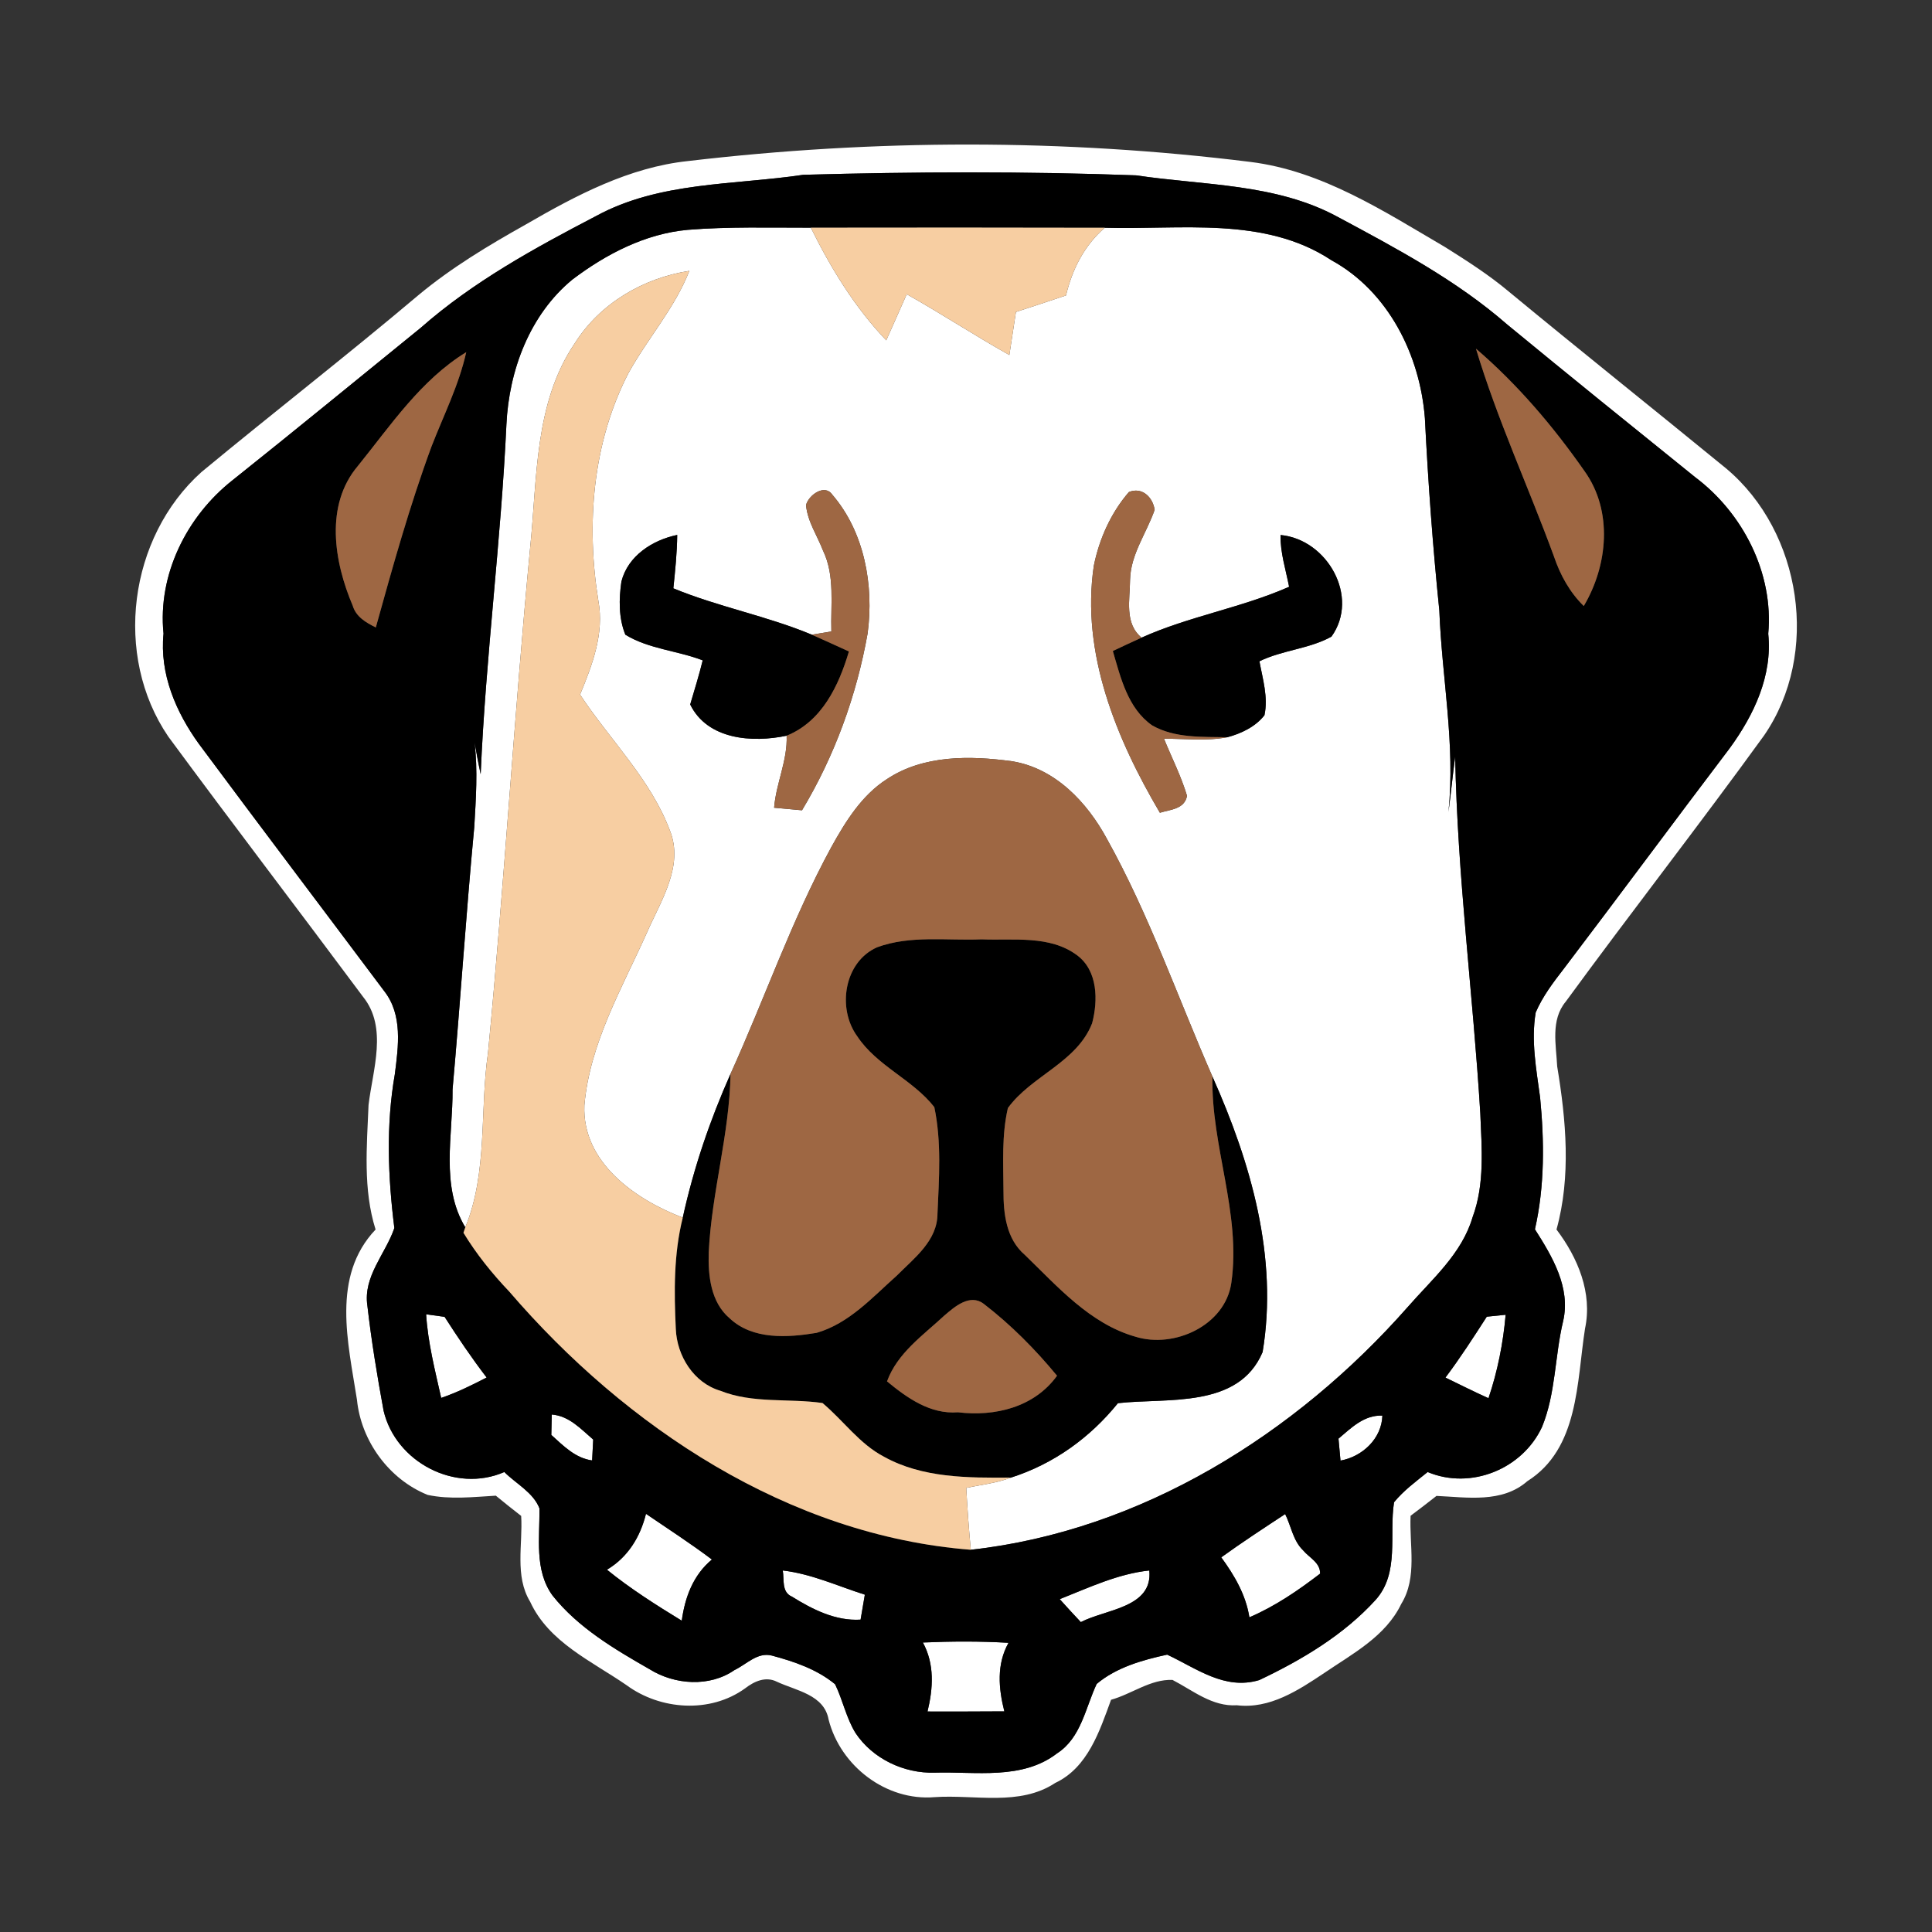 <?xml version="1.0" encoding="UTF-8" ?>
<!DOCTYPE svg PUBLIC "-//W3C//DTD SVG 1.1//EN" "http://www.w3.org/Graphics/SVG/1.1/DTD/svg11.dtd">
<svg width="250pt" height="250pt" viewBox="0 0 250 250" version="1.1" xmlns="http://www.w3.org/2000/svg">
<rect x="0" y="0" width="250" height="250" fill="#333333" stroke="none"/>
<g id="#ffffffff">
<path fill="#ffffff" opacity="1.00" d=" M 89.03 20.84 C 113.18 18.00 137.65 17.95 161.78 20.95 C 171.10 22.10 179.09 27.35 187.02 31.99 C 189.85 33.77 192.68 35.58 195.25 37.74 C 204.57 45.44 214.03 52.98 223.39 60.64 C 233.16 68.86 235.56 84.59 228.27 95.17 C 219.87 106.77 211.05 118.06 202.60 129.62 C 200.63 131.99 201.36 135.20 201.50 138.00 C 202.65 144.93 203.31 152.25 201.41 159.10 C 204.16 162.73 206.09 167.30 205.10 171.93 C 204.02 178.84 204.32 187.45 197.63 191.67 C 194.36 194.53 189.85 193.75 185.88 193.57 C 184.77 194.44 183.66 195.30 182.53 196.14 C 182.35 199.94 183.44 204.12 181.32 207.55 C 179.31 211.74 175.05 213.97 171.38 216.47 C 168.01 218.72 164.31 221.17 160.05 220.66 C 156.86 220.86 154.37 218.75 151.72 217.38 C 148.87 217.27 146.44 219.21 143.77 219.95 C 142.29 224.00 140.76 228.73 136.55 230.71 C 131.92 233.77 126.13 232.19 120.94 232.55 C 114.68 233.08 108.76 228.54 107.22 222.51 C 106.65 219.29 103.03 218.78 100.54 217.62 C 99.08 216.88 97.60 217.56 96.42 218.47 C 91.91 221.74 85.45 221.29 81.06 218.05 C 76.56 214.95 71.01 212.50 68.60 207.26 C 66.57 203.92 67.67 199.84 67.44 196.16 C 66.33 195.30 65.24 194.43 64.16 193.54 C 61.23 193.71 58.24 194.06 55.34 193.44 C 50.34 191.43 46.72 186.46 46.19 181.12 C 45.05 173.77 42.84 165.17 48.60 159.10 C 46.96 153.89 47.47 148.35 47.69 142.98 C 48.23 138.43 50.19 132.98 46.99 129.00 C 38.62 117.75 30.10 106.61 21.78 95.32 C 14.63 84.83 16.66 69.53 26.06 61.09 C 35.38 53.38 44.94 45.96 54.18 38.16 C 58.45 34.61 63.22 31.75 68.05 29.04 C 74.56 25.27 81.43 21.64 89.03 20.84 M 77.12 27.96 C 69.17 32.10 61.21 36.46 54.44 42.42 C 46.33 49.00 38.26 55.63 30.09 62.14 C 24.15 66.82 20.39 74.36 21.16 81.99 C 20.64 87.19 22.75 92.12 25.73 96.25 C 33.68 106.96 41.73 117.58 49.72 128.25 C 52.13 131.33 51.55 135.40 51.09 139.01 C 49.94 145.58 50.20 152.31 51.03 158.91 C 49.88 162.27 46.97 165.16 47.54 168.96 C 48.06 173.51 48.81 178.05 49.64 182.56 C 51.21 189.20 58.91 193.25 65.26 190.48 C 66.78 192.00 69.00 193.12 69.80 195.17 C 69.87 198.96 69.11 203.15 71.49 206.45 C 74.80 210.62 79.50 213.39 84.06 216.00 C 87.31 218.03 91.83 218.34 95.05 216.10 C 96.60 215.37 98.01 213.75 99.88 214.23 C 102.76 215.00 105.73 216.01 108.06 217.94 C 109.06 219.99 109.50 222.30 110.71 224.26 C 112.93 227.59 116.97 229.50 120.95 229.38 C 126.25 229.22 132.26 230.37 136.79 226.88 C 139.90 224.87 140.45 221.00 141.91 217.90 C 144.45 215.76 147.84 214.80 151.03 214.11 C 154.81 215.87 158.46 218.75 162.95 217.40 C 168.44 214.80 173.87 211.57 178.00 207.03 C 181.14 203.53 179.72 198.59 180.39 194.39 C 181.63 192.87 183.23 191.70 184.74 190.48 C 190.33 192.82 197.02 190.09 199.54 184.64 C 201.32 180.30 201.18 175.48 202.27 170.95 C 203.27 166.60 200.86 162.59 198.62 159.07 C 199.89 153.48 199.84 147.69 199.29 142.02 C 198.80 138.38 198.10 134.67 198.72 131.01 C 199.61 128.94 200.98 127.13 202.36 125.35 C 209.56 115.87 216.63 106.30 223.83 96.81 C 226.95 92.53 229.37 87.45 228.81 82.01 C 229.53 74.19 225.54 66.38 219.33 61.73 C 211.21 55.18 203.09 48.63 195.04 42.00 C 188.47 36.26 180.71 32.15 173.07 28.05 C 165.08 23.72 155.76 24.00 147.01 22.69 C 132.66 22.16 118.29 22.22 103.94 22.62 C 94.96 23.96 85.33 23.48 77.12 27.96 Z" />
<path fill="#ffffff" opacity="1.00" d=" M 74.07 36.17 C 78.42 32.88 83.49 30.24 89.00 29.74 C 94.30 29.31 99.61 29.47 104.92 29.46 C 107.52 34.72 110.61 39.78 114.68 44.04 C 115.57 42.06 116.45 40.06 117.33 38.07 C 121.82 40.59 126.12 43.42 130.61 45.94 C 130.89 44.08 131.18 42.23 131.46 40.37 C 133.62 39.66 135.78 38.96 137.94 38.23 C 138.74 34.87 140.31 31.75 142.96 29.47 C 152.77 29.76 163.61 27.94 172.28 33.67 C 179.66 37.71 183.75 45.95 184.38 54.11 C 184.80 62.43 185.40 70.73 186.25 79.01 C 186.58 87.71 188.34 96.34 187.43 105.07 C 187.75 102.68 187.98 100.28 188.30 97.89 C 188.58 113.31 190.61 128.65 191.55 144.04 C 191.73 148.53 192.15 153.21 190.55 157.51 C 189.16 162.25 185.28 165.55 182.15 169.14 C 167.66 185.58 147.69 198.09 125.62 200.54 C 125.37 197.87 125.18 195.21 125.03 192.54 C 126.96 192.12 128.96 191.92 130.82 191.20 C 136.33 189.44 141.04 186.05 144.66 181.57 C 151.06 180.85 160.26 182.32 163.38 174.96 C 165.42 162.71 161.86 150.44 156.89 139.31 C 152.39 129.04 148.71 118.37 143.23 108.54 C 140.67 103.80 136.54 99.42 130.99 98.51 C 125.57 97.77 119.51 97.66 114.76 100.82 C 111.50 102.91 109.41 106.30 107.57 109.62 C 102.44 119.04 98.95 129.21 94.53 138.96 C 91.87 144.94 89.75 151.16 88.35 157.56 C 82.20 155.21 75.30 150.40 75.62 143.02 C 76.31 135.02 80.48 127.90 83.70 120.71 C 85.49 116.60 88.52 112.09 86.69 107.48 C 84.18 100.80 78.92 95.75 75.06 89.88 C 76.64 86.05 78.21 81.98 77.43 77.76 C 75.83 67.85 76.66 57.31 81.32 48.29 C 83.80 43.79 87.31 39.89 89.20 35.05 C 83.24 35.98 77.65 39.24 74.39 44.40 C 69.11 52.15 69.53 61.93 68.60 70.87 C 66.53 92.63 65.24 114.46 63.15 136.22 C 62.06 143.74 63.14 151.63 60.21 158.82 C 56.97 153.45 58.61 146.89 58.56 140.98 C 59.57 129.67 60.30 118.33 61.37 107.02 C 61.58 103.37 61.84 99.71 61.41 96.07 C 61.65 97.44 61.90 98.81 62.20 100.18 C 62.84 85.07 64.83 70.06 65.53 54.93 C 65.86 47.93 68.54 40.72 74.07 36.17 M 104.30 65.36 C 104.49 67.48 105.75 69.30 106.50 71.25 C 108.07 74.50 107.47 78.22 107.58 81.71 C 106.95 81.81 105.68 82.02 105.05 82.13 C 99.23 79.70 92.97 78.54 87.13 76.13 C 87.37 73.83 87.61 71.53 87.63 69.22 C 84.44 69.88 81.25 71.92 80.41 75.25 C 80.08 77.52 80.04 79.97 80.92 82.13 C 83.96 83.99 87.64 84.18 90.93 85.45 C 90.46 87.37 89.87 89.26 89.31 91.16 C 91.56 95.74 97.37 96.13 101.79 95.20 C 101.92 98.41 100.42 101.36 100.17 104.52 C 101.37 104.63 102.57 104.74 103.78 104.85 C 108.00 97.83 110.84 90.01 112.27 81.96 C 113.10 75.74 111.86 68.83 107.69 64.00 C 106.71 62.57 104.62 64.07 104.30 65.36 M 141.54 73.21 C 139.86 84.51 144.47 95.63 150.09 105.17 C 151.43 104.75 153.28 104.72 153.60 102.98 C 152.84 100.43 151.62 98.05 150.62 95.59 C 153.34 95.58 156.11 95.92 158.81 95.40 C 160.59 94.93 162.47 94.04 163.62 92.55 C 164.12 90.21 163.39 87.86 162.97 85.57 C 165.94 84.12 169.39 83.98 172.29 82.38 C 175.98 77.23 171.74 69.79 165.70 69.23 C 165.66 71.52 166.38 73.71 166.81 75.93 C 160.63 78.66 153.87 79.74 147.72 82.51 C 145.46 80.65 146.22 77.56 146.23 75.00 C 146.31 71.71 148.37 68.98 149.41 65.97 C 149.17 64.32 147.78 62.98 146.08 63.67 C 143.75 66.36 142.24 69.74 141.54 73.21 Z" />
<path fill="#ffffff" opacity="1.00" d=" M 55.14 170.07 C 55.74 170.15 56.93 170.32 57.53 170.40 C 59.25 173.08 61.03 175.72 62.97 178.25 C 61.06 179.24 59.13 180.19 57.09 180.89 C 56.29 177.31 55.37 173.74 55.14 170.07 Z" />
<path fill="#ffffff" opacity="1.00" d=" M 192.39 170.38 C 193.00 170.32 194.22 170.19 194.83 170.13 C 194.51 173.80 193.79 177.43 192.61 180.93 C 190.73 180.08 188.89 179.16 187.04 178.26 C 188.95 175.72 190.67 173.05 192.39 170.38 Z" />
<path fill="#ffffff" opacity="1.00" d=" M 71.40 183.04 C 73.64 183.21 75.16 184.91 76.76 186.28 C 76.73 186.95 76.66 188.30 76.62 188.98 C 74.43 188.68 72.90 187.08 71.34 185.68 C 71.35 185.02 71.38 183.70 71.40 183.04 Z" />
<path fill="#ffffff" opacity="1.00" d=" M 173.20 186.16 C 174.87 184.75 176.52 183.08 178.88 183.18 C 178.79 186.16 176.29 188.49 173.46 189.00 C 173.40 188.29 173.27 186.87 173.20 186.16 Z" />
<path fill="#ffffff" opacity="1.00" d=" M 78.54 203.12 C 81.25 201.50 82.84 198.90 83.59 195.89 C 86.45 197.84 89.36 199.72 92.12 201.80 C 89.70 203.81 88.63 206.68 88.22 209.72 C 84.89 207.68 81.58 205.59 78.54 203.12 Z" />
<path fill="#ffffff" opacity="1.00" d=" M 158.03 201.52 C 160.73 199.57 163.52 197.75 166.30 195.92 C 167.07 197.46 167.32 199.37 168.62 200.61 C 169.41 201.57 170.86 202.20 170.82 203.63 C 167.98 205.81 164.98 207.86 161.67 209.28 C 161.21 206.36 159.74 203.86 158.03 201.52 Z" />
<path fill="#ffffff" opacity="1.00" d=" M 101.29 203.22 C 104.98 203.65 108.39 205.23 111.91 206.35 C 111.73 207.43 111.55 208.50 111.36 209.58 C 108.13 209.78 105.14 208.26 102.47 206.60 C 101.11 206.02 101.49 204.38 101.29 203.22 Z" />
<path fill="#ffffff" opacity="1.00" d=" M 137.13 206.93 C 140.90 205.44 144.65 203.65 148.72 203.22 C 149.20 208.06 143.03 208.23 139.86 209.90 C 138.93 208.92 138.03 207.93 137.13 206.93 Z" />
<path fill="#ffffff" opacity="1.00" d=" M 119.42 212.54 C 123.11 212.38 126.81 212.36 130.50 212.58 C 128.94 215.37 129.21 218.47 129.96 221.45 C 126.65 221.48 123.33 221.47 120.02 221.47 C 120.75 218.46 120.95 215.35 119.42 212.54 Z" />
</g>
<g id="#000000ff">
<path fill="#000000" opacity="1.00" d=" M 77.12 27.96 C 85.33 23.48 94.96 23.96 103.94 22.62 C 118.29 22.22 132.66 22.16 147.01 22.69 C 155.76 24.00 165.08 23.72 173.07 28.05 C 180.71 32.15 188.47 36.26 195.04 42.00 C 203.09 48.63 211.21 55.18 219.33 61.73 C 225.54 66.38 229.53 74.19 228.81 82.01 C 229.37 87.45 226.95 92.53 223.83 96.81 C 216.63 106.30 209.56 115.87 202.36 125.35 C 200.98 127.13 199.61 128.94 198.72 131.01 C 198.10 134.67 198.80 138.38 199.29 142.02 C 199.84 147.69 199.89 153.48 198.62 159.07 C 200.86 162.59 203.27 166.60 202.27 170.95 C 201.18 175.48 201.32 180.30 199.54 184.64 C 197.02 190.09 190.33 192.82 184.74 190.48 C 183.23 191.70 181.63 192.87 180.39 194.39 C 179.72 198.59 181.14 203.53 178.00 207.03 C 173.87 211.57 168.44 214.80 162.95 217.40 C 158.46 218.75 154.81 215.87 151.03 214.11 C 147.84 214.80 144.45 215.76 141.91 217.90 C 140.45 221.00 139.90 224.87 136.79 226.88 C 132.26 230.37 126.25 229.22 120.95 229.38 C 116.97 229.50 112.93 227.59 110.71 224.26 C 109.50 222.30 109.06 219.99 108.06 217.94 C 105.73 216.01 102.76 215.00 99.88 214.23 C 98.01 213.75 96.60 215.37 95.05 216.10 C 91.83 218.34 87.31 218.03 84.06 216.00 C 79.50 213.39 74.80 210.62 71.49 206.45 C 69.11 203.15 69.87 198.96 69.80 195.17 C 69.00 193.12 66.78 192.00 65.26 190.48 C 58.91 193.25 51.21 189.20 49.64 182.56 C 48.81 178.05 48.06 173.51 47.54 168.96 C 46.97 165.16 49.88 162.27 51.03 158.91 C 50.20 152.31 49.94 145.58 51.09 139.01 C 51.55 135.40 52.13 131.33 49.72 128.25 C 41.73 117.58 33.68 106.96 25.73 96.25 C 22.75 92.12 20.64 87.19 21.16 81.99 C 20.39 74.36 24.15 66.82 30.09 62.14 C 38.26 55.63 46.33 49.00 54.44 42.42 C 61.21 36.46 69.17 32.10 77.12 27.96 M 74.07 36.17 C 68.54 40.72 65.86 47.93 65.53 54.93 C 64.83 70.06 62.84 85.07 62.20 100.18 C 61.90 98.81 61.65 97.44 61.41 96.07 C 61.84 99.71 61.58 103.37 61.37 107.02 C 60.30 118.33 59.57 129.67 58.56 140.98 C 58.61 146.89 56.97 153.45 60.21 158.82 L 59.97 159.52 C 61.64 162.27 63.67 164.79 65.89 167.12 C 80.98 184.68 102.07 198.70 125.62 200.54 C 147.69 198.09 167.66 185.58 182.15 169.14 C 185.28 165.55 189.16 162.25 190.55 157.51 C 192.15 153.21 191.73 148.53 191.55 144.04 C 190.61 128.65 188.58 113.31 188.30 97.89 C 187.98 100.28 187.75 102.68 187.43 105.07 C 188.34 96.34 186.58 87.71 186.25 79.01 C 185.40 70.73 184.80 62.43 184.38 54.11 C 183.75 45.95 179.66 37.71 172.28 33.67 C 163.61 27.94 152.77 29.76 142.96 29.47 C 130.28 29.44 117.60 29.44 104.92 29.46 C 99.61 29.47 94.30 29.31 89.00 29.74 C 83.49 30.24 78.42 32.88 74.07 36.17 M 190.99 45.12 C 193.75 54.30 197.79 63.02 201.08 72.00 C 201.89 74.40 203.12 76.64 204.94 78.42 C 208.06 73.16 208.73 66.12 205.04 60.97 C 201.00 55.18 196.36 49.73 190.99 45.12 M 46.32 60.28 C 42.00 65.37 43.23 72.71 45.64 78.37 C 46.07 79.82 47.37 80.57 48.63 81.19 C 50.81 73.34 53.00 65.48 55.82 57.82 C 57.39 53.76 59.38 49.85 60.33 45.57 C 54.47 49.16 50.56 55.03 46.32 60.28 M 55.14 170.07 C 55.37 173.74 56.29 177.31 57.09 180.89 C 59.13 180.19 61.06 179.24 62.97 178.25 C 61.03 175.72 59.25 173.08 57.53 170.40 C 56.93 170.32 55.74 170.15 55.14 170.07 M 192.39 170.38 C 190.67 173.05 188.95 175.72 187.04 178.26 C 188.89 179.16 190.73 180.08 192.61 180.93 C 193.79 177.43 194.51 173.80 194.83 170.13 C 194.22 170.19 193.00 170.32 192.39 170.38 M 71.40 183.04 C 71.38 183.70 71.35 185.02 71.34 185.68 C 72.90 187.08 74.43 188.68 76.62 188.98 C 76.66 188.30 76.73 186.95 76.76 186.28 C 75.16 184.91 73.64 183.21 71.40 183.04 M 173.20 186.16 C 173.27 186.87 173.40 188.29 173.46 189.00 C 176.29 188.49 178.79 186.16 178.88 183.18 C 176.52 183.08 174.87 184.75 173.20 186.16 M 78.54 203.12 C 81.58 205.59 84.89 207.68 88.22 209.72 C 88.63 206.68 89.70 203.81 92.12 201.80 C 89.36 199.72 86.45 197.84 83.59 195.89 C 82.84 198.90 81.25 201.50 78.54 203.12 M 158.03 201.52 C 159.74 203.86 161.21 206.36 161.67 209.28 C 164.98 207.86 167.98 205.81 170.82 203.63 C 170.86 202.20 169.41 201.57 168.62 200.61 C 167.32 199.37 167.07 197.46 166.30 195.92 C 163.52 197.75 160.73 199.57 158.03 201.52 M 101.29 203.22 C 101.49 204.38 101.11 206.02 102.47 206.60 C 105.14 208.26 108.13 209.78 111.36 209.58 C 111.55 208.50 111.73 207.43 111.91 206.35 C 108.39 205.23 104.98 203.65 101.29 203.22 M 137.13 206.93 C 138.03 207.93 138.93 208.92 139.86 209.90 C 143.03 208.23 149.20 208.06 148.72 203.22 C 144.65 203.65 140.90 205.44 137.13 206.93 M 119.42 212.54 C 120.95 215.35 120.75 218.46 120.02 221.47 C 123.33 221.47 126.65 221.48 129.96 221.45 C 129.21 218.47 128.94 215.37 130.50 212.58 C 126.81 212.36 123.11 212.38 119.42 212.54 Z" />
<path fill="#000000" opacity="1.00" d=" M 80.41 75.25 C 81.25 71.92 84.44 69.88 87.63 69.22 C 87.61 71.53 87.37 73.83 87.13 76.13 C 92.97 78.54 99.23 79.70 105.05 82.13 C 106.65 82.84 108.25 83.57 109.85 84.30 C 108.53 88.74 106.35 93.36 101.79 95.20 C 97.37 96.13 91.56 95.74 89.31 91.16 C 89.87 89.26 90.46 87.37 90.93 85.45 C 87.64 84.18 83.96 83.99 80.92 82.13 C 80.04 79.97 80.08 77.52 80.41 75.25 Z" />
<path fill="#000000" opacity="1.00" d=" M 165.70 69.23 C 171.74 69.79 175.98 77.23 172.29 82.38 C 169.39 83.98 165.94 84.12 162.97 85.57 C 163.39 87.86 164.12 90.21 163.62 92.55 C 162.47 94.04 160.59 94.93 158.81 95.40 C 155.55 95.33 152.01 95.54 149.08 93.86 C 145.94 91.66 145.01 87.70 144.00 84.24 C 145.23 83.65 146.47 83.08 147.72 82.51 C 153.87 79.74 160.63 78.66 166.81 75.93 C 166.38 73.71 165.66 71.52 165.70 69.23 Z" />
<path fill="#000000" opacity="1.00" d=" M 113.49 122.58 C 117.80 120.99 122.52 121.74 127.02 121.55 C 131.14 121.72 135.83 120.98 139.36 123.60 C 142.07 125.60 142.10 129.46 141.32 132.41 C 139.34 137.49 133.47 139.18 130.42 143.38 C 129.61 146.88 129.83 150.52 129.85 154.08 C 129.84 157.06 130.20 160.31 132.61 162.38 C 136.86 166.49 141.05 171.30 146.93 172.97 C 151.94 174.53 158.53 171.52 159.33 166.02 C 160.63 156.99 156.69 148.31 156.89 139.31 C 161.86 150.44 165.42 162.71 163.38 174.96 C 160.26 182.32 151.06 180.85 144.66 181.57 C 141.04 186.05 136.33 189.44 130.82 191.20 C 125.27 191.24 119.38 191.27 114.39 188.50 C 111.21 186.84 109.13 183.81 106.43 181.55 C 102.04 180.92 97.43 181.65 93.20 179.96 C 89.76 178.94 87.59 175.44 87.45 171.97 C 87.22 167.16 87.17 162.26 88.35 157.56 C 89.75 151.16 91.87 144.94 94.53 138.96 C 94.40 146.74 92.09 154.27 91.71 162.02 C 91.61 165.03 91.96 168.51 94.42 170.59 C 97.41 173.40 101.93 173.09 105.67 172.47 C 109.87 171.26 112.89 167.87 116.05 165.06 C 118.29 162.80 121.30 160.56 121.31 157.05 C 121.51 152.47 121.85 147.78 120.90 143.26 C 118.10 139.68 113.48 137.95 110.93 134.10 C 108.30 130.50 109.21 124.48 113.49 122.58 M 122.21 170.22 C 119.46 172.78 116.12 175.07 114.78 178.75 C 117.40 180.91 120.38 183.03 123.96 182.75 C 128.75 183.33 133.84 182.10 136.78 178.02 C 133.96 174.60 130.81 171.42 127.30 168.72 C 125.52 167.36 123.55 169.07 122.21 170.22 Z" />
</g>
<g id="#f7cea2ff">
<path fill="#f7cea2" opacity="1.00" d=" M 104.92 29.46 C 117.60 29.44 130.28 29.44 142.96 29.47 C 140.31 31.75 138.74 34.87 137.94 38.23 C 135.78 38.96 133.62 39.66 131.46 40.37 C 131.18 42.23 130.89 44.08 130.61 45.94 C 126.12 43.42 121.82 40.59 117.33 38.07 C 116.45 40.06 115.57 42.06 114.68 44.04 C 110.61 39.78 107.52 34.72 104.92 29.46 Z" />
<path fill="#f7cea2" opacity="1.00" d=" M 74.39 44.40 C 77.65 39.24 83.24 35.98 89.20 35.05 C 87.31 39.89 83.80 43.79 81.32 48.29 C 76.66 57.31 75.83 67.85 77.43 77.76 C 78.21 81.98 76.64 86.05 75.06 89.88 C 78.92 95.75 84.18 100.80 86.69 107.48 C 88.52 112.09 85.49 116.60 83.70 120.71 C 80.48 127.90 76.31 135.02 75.62 143.02 C 75.30 150.40 82.20 155.21 88.35 157.56 C 87.17 162.26 87.22 167.16 87.45 171.97 C 87.59 175.44 89.76 178.94 93.20 179.96 C 97.43 181.65 102.04 180.92 106.43 181.55 C 109.13 183.81 111.21 186.84 114.39 188.50 C 119.38 191.27 125.27 191.24 130.82 191.20 C 128.96 191.92 126.96 192.12 125.03 192.54 C 125.18 195.21 125.37 197.87 125.62 200.54 C 102.07 198.70 80.98 184.68 65.89 167.12 C 63.67 164.79 61.64 162.27 59.97 159.52 L 60.21 158.82 C 63.14 151.63 62.06 143.74 63.15 136.22 C 65.24 114.46 66.53 92.63 68.60 70.87 C 69.53 61.93 69.11 52.15 74.39 44.40 Z" />
</g>
<g id="#9e6743ff">
<path fill="#9e6743" opacity="1.00" d=" M 190.99 45.12 C 196.36 49.73 201.00 55.18 205.04 60.97 C 208.73 66.12 208.06 73.16 204.94 78.42 C 203.12 76.64 201.89 74.40 201.08 72.00 C 197.79 63.02 193.75 54.30 190.99 45.12 Z" />
<path fill="#9e6743" opacity="1.00" d=" M 46.32 60.28 C 50.56 55.03 54.47 49.16 60.33 45.57 C 59.38 49.85 57.39 53.76 55.82 57.82 C 53.00 65.48 50.81 73.34 48.63 81.19 C 47.37 80.57 46.07 79.82 45.64 78.37 C 43.23 72.71 42.00 65.37 46.32 60.28 Z" />
<path fill="#9e6743" opacity="1.00" d=" M 104.30 65.36 C 104.62 64.07 106.71 62.57 107.69 64.00 C 111.86 68.83 113.10 75.74 112.27 81.96 C 110.84 90.01 108.00 97.83 103.78 104.85 C 102.57 104.74 101.37 104.63 100.17 104.52 C 100.42 101.36 101.92 98.41 101.79 95.20 C 106.35 93.36 108.53 88.74 109.85 84.30 C 108.25 83.57 106.65 82.84 105.05 82.13 C 105.68 82.02 106.95 81.81 107.58 81.71 C 107.47 78.22 108.07 74.50 106.50 71.25 C 105.75 69.30 104.49 67.48 104.30 65.36 Z" />
<path fill="#9e6743" opacity="1.00" d=" M 141.54 73.21 C 142.24 69.74 143.75 66.36 146.08 63.67 C 147.78 62.98 149.17 64.32 149.41 65.97 C 148.37 68.98 146.31 71.71 146.23 75.00 C 146.22 77.56 145.46 80.65 147.72 82.51 C 146.47 83.08 145.23 83.65 144.00 84.24 C 145.01 87.70 145.94 91.66 149.08 93.86 C 152.01 95.54 155.55 95.33 158.81 95.40 C 156.11 95.92 153.34 95.58 150.62 95.59 C 151.62 98.05 152.84 100.43 153.60 102.98 C 153.28 104.72 151.43 104.75 150.09 105.17 C 144.47 95.63 139.86 84.51 141.54 73.21 Z" />
<path fill="#9e6743" opacity="1.00" d=" M 114.76 100.82 C 119.51 97.66 125.57 97.77 130.99 98.51 C 136.54 99.42 140.67 103.80 143.23 108.54 C 148.71 118.37 152.39 129.04 156.89 139.31 C 156.69 148.31 160.63 156.99 159.33 166.02 C 158.53 171.52 151.94 174.53 146.93 172.97 C 141.05 171.30 136.86 166.49 132.61 162.38 C 130.20 160.31 129.84 157.06 129.85 154.08 C 129.83 150.52 129.61 146.88 130.42 143.38 C 133.47 139.18 139.34 137.49 141.32 132.41 C 142.10 129.46 142.07 125.60 139.36 123.60 C 135.83 120.98 131.14 121.72 127.02 121.55 C 122.52 121.74 117.80 120.99 113.49 122.58 C 109.21 124.48 108.30 130.50 110.93 134.10 C 113.48 137.95 118.10 139.68 120.90 143.26 C 121.85 147.78 121.51 152.47 121.31 157.05 C 121.30 160.56 118.29 162.80 116.05 165.06 C 112.89 167.87 109.87 171.26 105.67 172.47 C 101.93 173.09 97.41 173.40 94.42 170.59 C 91.96 168.51 91.61 165.03 91.71 162.02 C 92.09 154.27 94.40 146.74 94.53 138.96 C 98.95 129.21 102.44 119.04 107.57 109.62 C 109.41 106.30 111.50 102.91 114.76 100.82 Z" />
<path fill="#9e6743" opacity="1.00" d=" M 122.21 170.22 C 123.55 169.07 125.52 167.36 127.30 168.72 C 130.81 171.42 133.96 174.60 136.78 178.02 C 133.84 182.10 128.75 183.33 123.96 182.75 C 120.38 183.03 117.40 180.91 114.78 178.75 C 116.12 175.07 119.46 172.78 122.21 170.22 Z" />
</g>
</svg>
